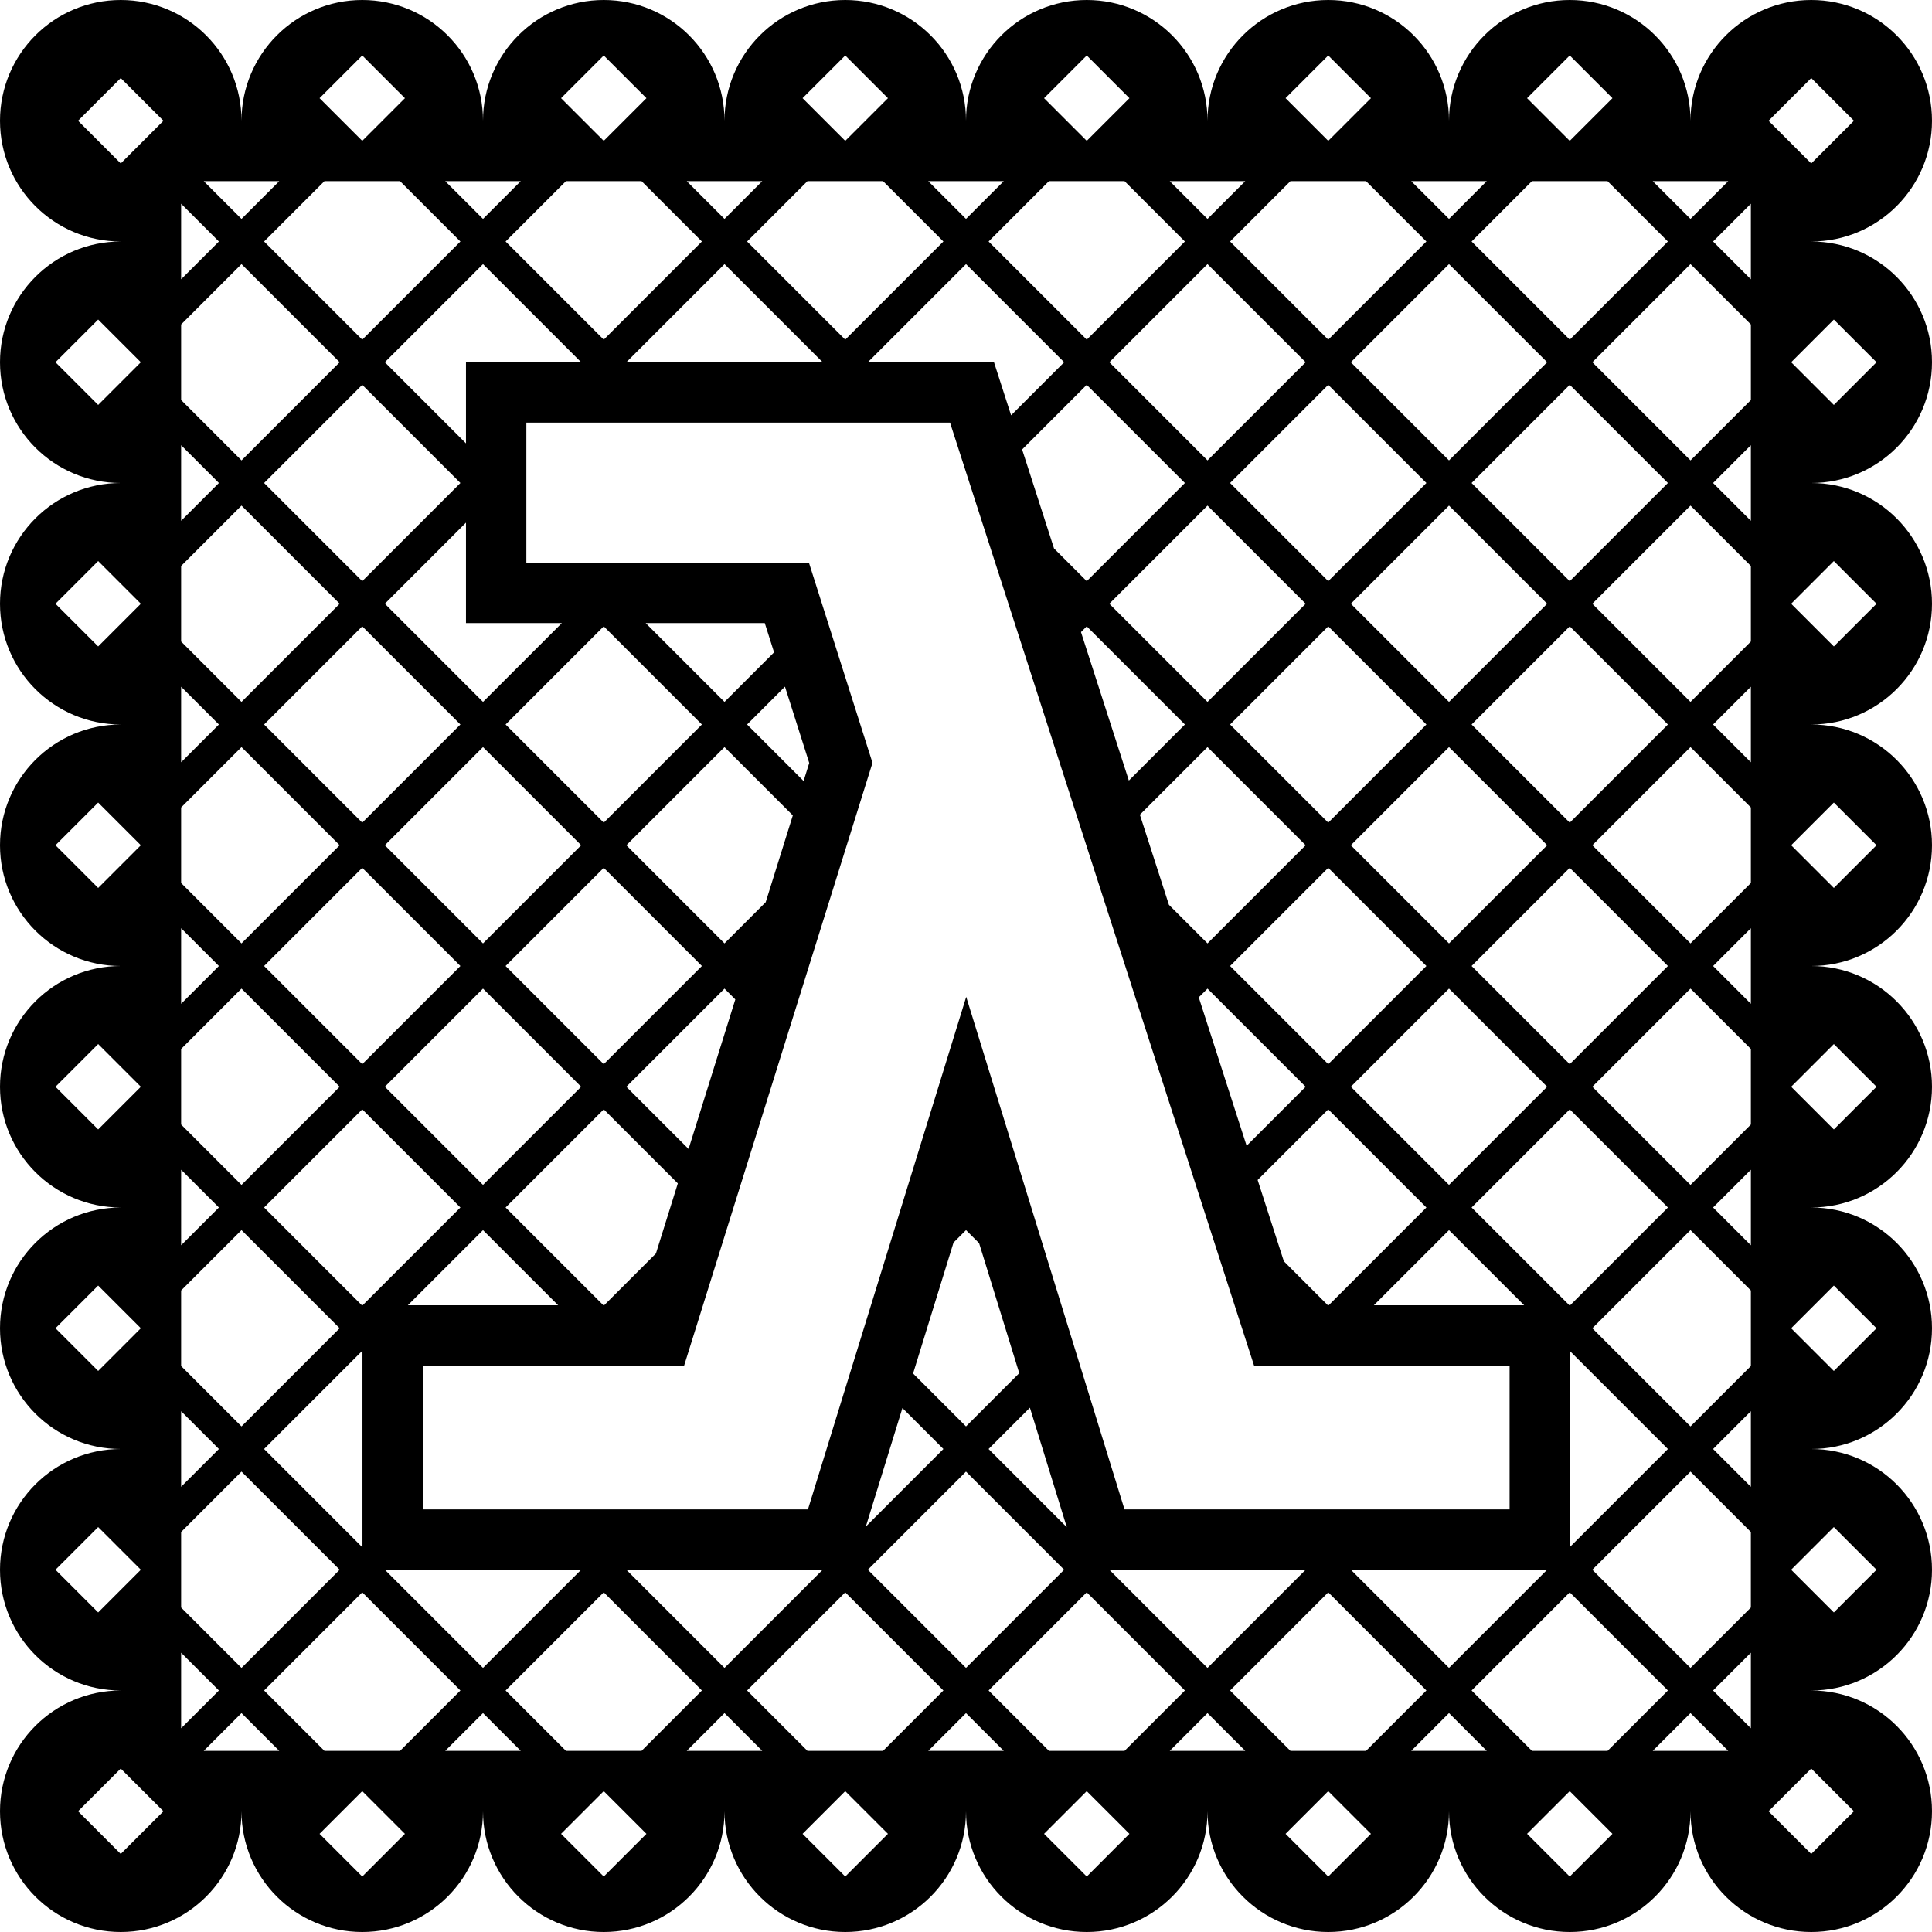 <svg xmlns="http://www.w3.org/2000/svg" height="604.724" viewBox="0 0 160 160" width="604.724"><path fill="#000" d="M10 0C4.477 0 0 4.477 0 10s4.477 10 10 10C4.477 20 0 24.477 0 30s4.477 10 10 10C4.477 40 0 44.477 0 50s4.477 10 10 10C4.477 60 0 64.477 0 70s4.477 10 10 10h0C4.477 80 0 84.477 0 90s4.477 10 10 10c-5.523 0-10 4.477-10 10s4.477 10 10 10c-5.523 0-10 4.477-10 10s4.477 10 10 10c-5.523 0-10 4.477-10 10s4.477 10 10 10 10-4.477 10-10c0 5.523 4.477 10 10 10s10-4.477 10-10c0 5.523 4.477 10 10 10s10-4.477 10-10c0 5.523 4.477 10 10 10s10-4.477 10-10H80c0 5.523 4.477 10 10 10s10-4.477 10-10c0 5.523 4.477 10 10 10s10-4.477 10-10c0 5.523 4.477 10 10 10s10-4.477 10-10c0 5.523 4.477 10 10 10s10-4.477 10-10-4.477-10-10-10c5.523 0 10-4.477 10-10s-4.477-10-10-10c5.523 0 10-4.477 10-10s-4.477-10-10-10c5.523 0 10-4.477 10-10s-4.477-10-10-10h0c5.523 0 10-4.477 10-10s-4.477-10-10-10c5.523 0 10-4.477 10-10s-4.477-10-10-10c5.523 0 10-4.477 10-10s-4.477-10-10-10c5.523 0 10-4.477 10-10s-4.477-10-10-10-10 4.477-10 10H140c0-5.523-4.477-10-10-10s-10 4.477-10 10c0-5.523-4.477-10-10-10s-10 4.477-10 10c0-5.523-4.477-10-10-10S80 4.477 80 10H80c0-5.523-4.477-10-10-10S60 4.477 60 10c0-5.523-4.477-10-10-10S40 4.477 40 10c0-5.523-4.477-10-10-10S20 4.477 20 10c0-5.523-4.477-10-10-10zm20 4.594l3.535 3.536L30 11.664l-3.536-3.535zm20 0l3.536 3.536L50 11.664l-3.536-3.535zm20 0l3.536 3.536L70 11.664l-3.535-3.535zm20 0l3.535 3.536L90 11.664l-3.536-3.535zm20 0l3.536 3.536L110 11.664l-3.536-3.535zm20 0l3.536 3.536-2.838 2.837-.698.698-.698-.698-2.838-2.837zM10 6.465L13.536 10 10 13.536 6.465 10zm140 0L153.535 10 150 13.536 146.464 10zM16.871 15h6.258L20 18.129zm10 0h6.257l5.001 5.001L30 28.13 21.871 20zm10 0h6.258L40 18.129zm10 0h6.258l5 5L50 28.129 41.871 20zm10 0h6.258L60 18.129zm10 0h6.258l5 5L70 28.129 61.871 20zm10 0h6.258L80 18.129zm9.999 0h6.258l5 5L90 28.129 81.871 20zm10 0h6.258L100 18.129zm10 0h6.258l5 5L110 28.129 101.871 20zm10 0h6.258L120 18.129zm10 0h6.257l5 5L130 28.129 121.871 20zm9.999 0h6.258L140 18.129zM15 16.871L18.129 20 15 23.129zm130 .001v6.257L141.871 20zm-125 5L28.13 30l-8.129 8.129L15 33.128v-6.257zm100 0L128.129 30 120 38.129 111.871 30zM40 21.872L48.128 30H38.59v6.719L31.871 30zm20.001 0L68.129 30H51.871zm20 0L88.129 30l-4.394 4.394L82.319 30H71.871zm20 0L108.129 30 100 38.129 91.871 30zm40 0l5 5v6.257l-5 5L131.871 30zM8.129 26.465L11.664 30l-3.535 3.535L4.594 30zm143.742 0L155.407 30l-3.535 3.535L148.336 30zM30 31.871L38.129 40 30 48.128 21.872 40zm59.999 0L98.129 40 90 48.129 87.29 45.42l-2.643-8.197zm40.001 0L138.129 40 130 48.129 121.871 40zm-20 .001L118.129 40 110 48.129 101.871 40zM78.677 35h0 .001l25.178 78.094h21.162v.017V125h-31.89-.003L80.018 82.554 66.911 125h-.04-31.853v-11.853h-.001v-.052h.001 21.638l15.601-49.921L66.993 46.6H43.591h0V35zM15 36.871L18.129 40 15 43.129zm130 0v6.258L141.871 40zm-125 5L28.129 50 20 58.129l-5-5v-6.258zm80 0L108.129 50 100 58.129l-8.129-8.129zm20 0L128.129 50 120 58.129 111.871 50zm20 0l5 5v6.258l-5 5L131.871 50zM38.59 43.282v8.318h7.94l-6.529 6.529L31.872 50zM8.129 46.464L11.664 50l-3.535 3.536L4.594 50zm143.742 0L155.407 50l-3.535 3.536L148.336 50zM53.47 51.599h9.865l.77 2.425L60 58.129zm-3.47.271L58.129 60l-8.129 8.129-8.129-8.129zm-20 .001L38.129 60 30 68.129 21.872 60zm60 0L98.129 60l-4.642 4.642-3.964-12.294zm20 0L118.129 60 110 68.129 101.871 60zm20 0L138.129 60 130 68.129 121.871 60zm-64.992 4.993l2.009 6.322-.467 1.493L61.871 60zM15 56.871L18.129 60 15 63.129zm130 0v6.258L141.871 60zm-125 5L28.129 70 20 78.129l-5-5v-6.258zm20 0l8.129 8.129L40 78.129 31.871 70zm20 0l5.658 5.658-2.246 7.188L60 78.129 51.872 70zm40 0L108.129 70 100 78.129l-3.194-3.194-2.406-7.463zm20 0L128.129 70 120 78.129 111.871 70zm20 0l5 5v6.257l-5 5L131.871 70zM8.129 66.465L11.664 70l-3.535 3.536L4.594 70zm143.742 0L155.407 70l-3.535 3.536L148.336 70zM30 71.871L38.129 80 30 88.129l-8.129-8.129zm20 0l8.129 8.129L50 88.129l-8.129-8.129zm60 0l8.129 8.129L110 88.129l-8.129-8.129zm20 0l8.129 8.129L130 88.129 121.871 80zm-115 5l3.129 3.129L15 83.13zm130 .001v6.257l-3.128-3.128zM20 81.871L28.129 90 20 98.129l-5-5v-6.258zm20 0L48.129 90 40 98.129 31.871 90zm80 0L128.129 90 120 98.129 111.871 90zm20 0l5 5v6.257l-5 5.001L131.871 90zm-80 .001l.896.896-3.871 12.386L51.871 90zm40 0l8.129 8.129-4.889 4.889-3.964-12.295zm-91.87 4.593L11.664 90l-3.535 3.535L4.594 90zm143.742 0L155.407 90l-3.535 3.535L148.336 90zM50.001 91.871l6.134 6.134-1.814 5.803-4.286 4.286h-.07L41.871 100zm-20 .001L38.129 100l-8.094 8.094h-.017v.017l-.018.018L21.872 100zm79.999 0l8.129 8.129-8.094 8.094h-.07l-3.642-3.642-2.171-6.733zm20.001 0l8.129 8.129-8.111 8.111v-.017h-.053L121.871 100zm-115 5L18.129 100 15 103.129zm130 0v6.258L141.871 100zm-125 5L28.129 110 20 118.13l-5-5v-6.258zm60 0l1.085 1.085 3.324 10.764L80 118.13l-4.382-4.382 3.349-10.844zm59.999 0l5 5v6.258l-5 5-8.129-8.129zm-100 .001l6.222 6.222H33.778zm80 .001l6.222 6.222h-12.444zM8.129 106.465L11.664 110l-3.535 3.536L4.594 110zm143.742 0l3.535 3.536-3.535 3.536-3.536-3.536zM30 111.871l.018.018v16.221l-.019.019-8.129-8.129zm100.018.019l8.111 8.111-8.111 8.111zm-44.726 4.689l3.056 9.898L81.871 120zm-10.556.028L78.129 120l-6.424 6.424zM15 116.871L18.129 120 15 123.129zm130 0v6.258L141.871 120zm-125 5L28.129 130 20 138.129l-5-5v-6.257zm59.999 0L88.129 130 80 138.129 71.871 130zm60 .001l5 5v6.257l-5 5-8.129-8.129zM8.129 126.465L11.664 130l-3.535 3.536L4.594 130zm143.742 0l3.535 3.535-3.535 3.536-3.536-3.536zm-120 3.535h16.257L40 138.129l-8.129-8.129zm20 0h16.257v.001L60 138.129zm40.001 0h16.257L100 138.129l-8.129-8.129zm20 0h16.257L120 138.129zM30 131.871L38.129 140l-5 5h-6.257l-5-5zm20 0L58.129 140l-5 5h-6.258l-5-5zm20 0L78.129 140l-5 5h-6.257l-5-5zm20 0L98.129 140l-5.001 5h-6.257l-5-5zm20 0l8.129 8.129-5 5h-6.258l-5-5zm20 0l8.129 8.129-5 5h-6.257l-5-5zm-115 5L18.129 140 15 143.129zm130 0v6.257L141.871 140zm-105 5L43.129 145h-6.258zm20 0L63.129 145h-6.258zm40 0l3.129 3.129h-6.258zm20 0l3.129 3.129h-6.258zm-100 .001L23.128 145h-6.257zm60 0L83.129 145h-6.257zm59.999 0l3.128 3.128h-6.257zm-130 4.593L13.536 150 10 153.536 6.465 150zm140 0l3.535 3.536-3.535 3.535-3.536-3.535zm-120 1.871l3.535 3.535L30 155.407l-3.536-3.536zm20 0l3.536 3.535L50 155.407l-3.536-3.536zm20 0l3.536 3.535L70 155.407l-3.535-3.536zm20 0l3.535 3.535L90 155.407l-3.536-3.536zm20 0l3.536 3.535-3.536 3.536-3.536-3.536zm20 0l3.536 3.535-3.536 3.536-3.535-3.536z"/></svg>
